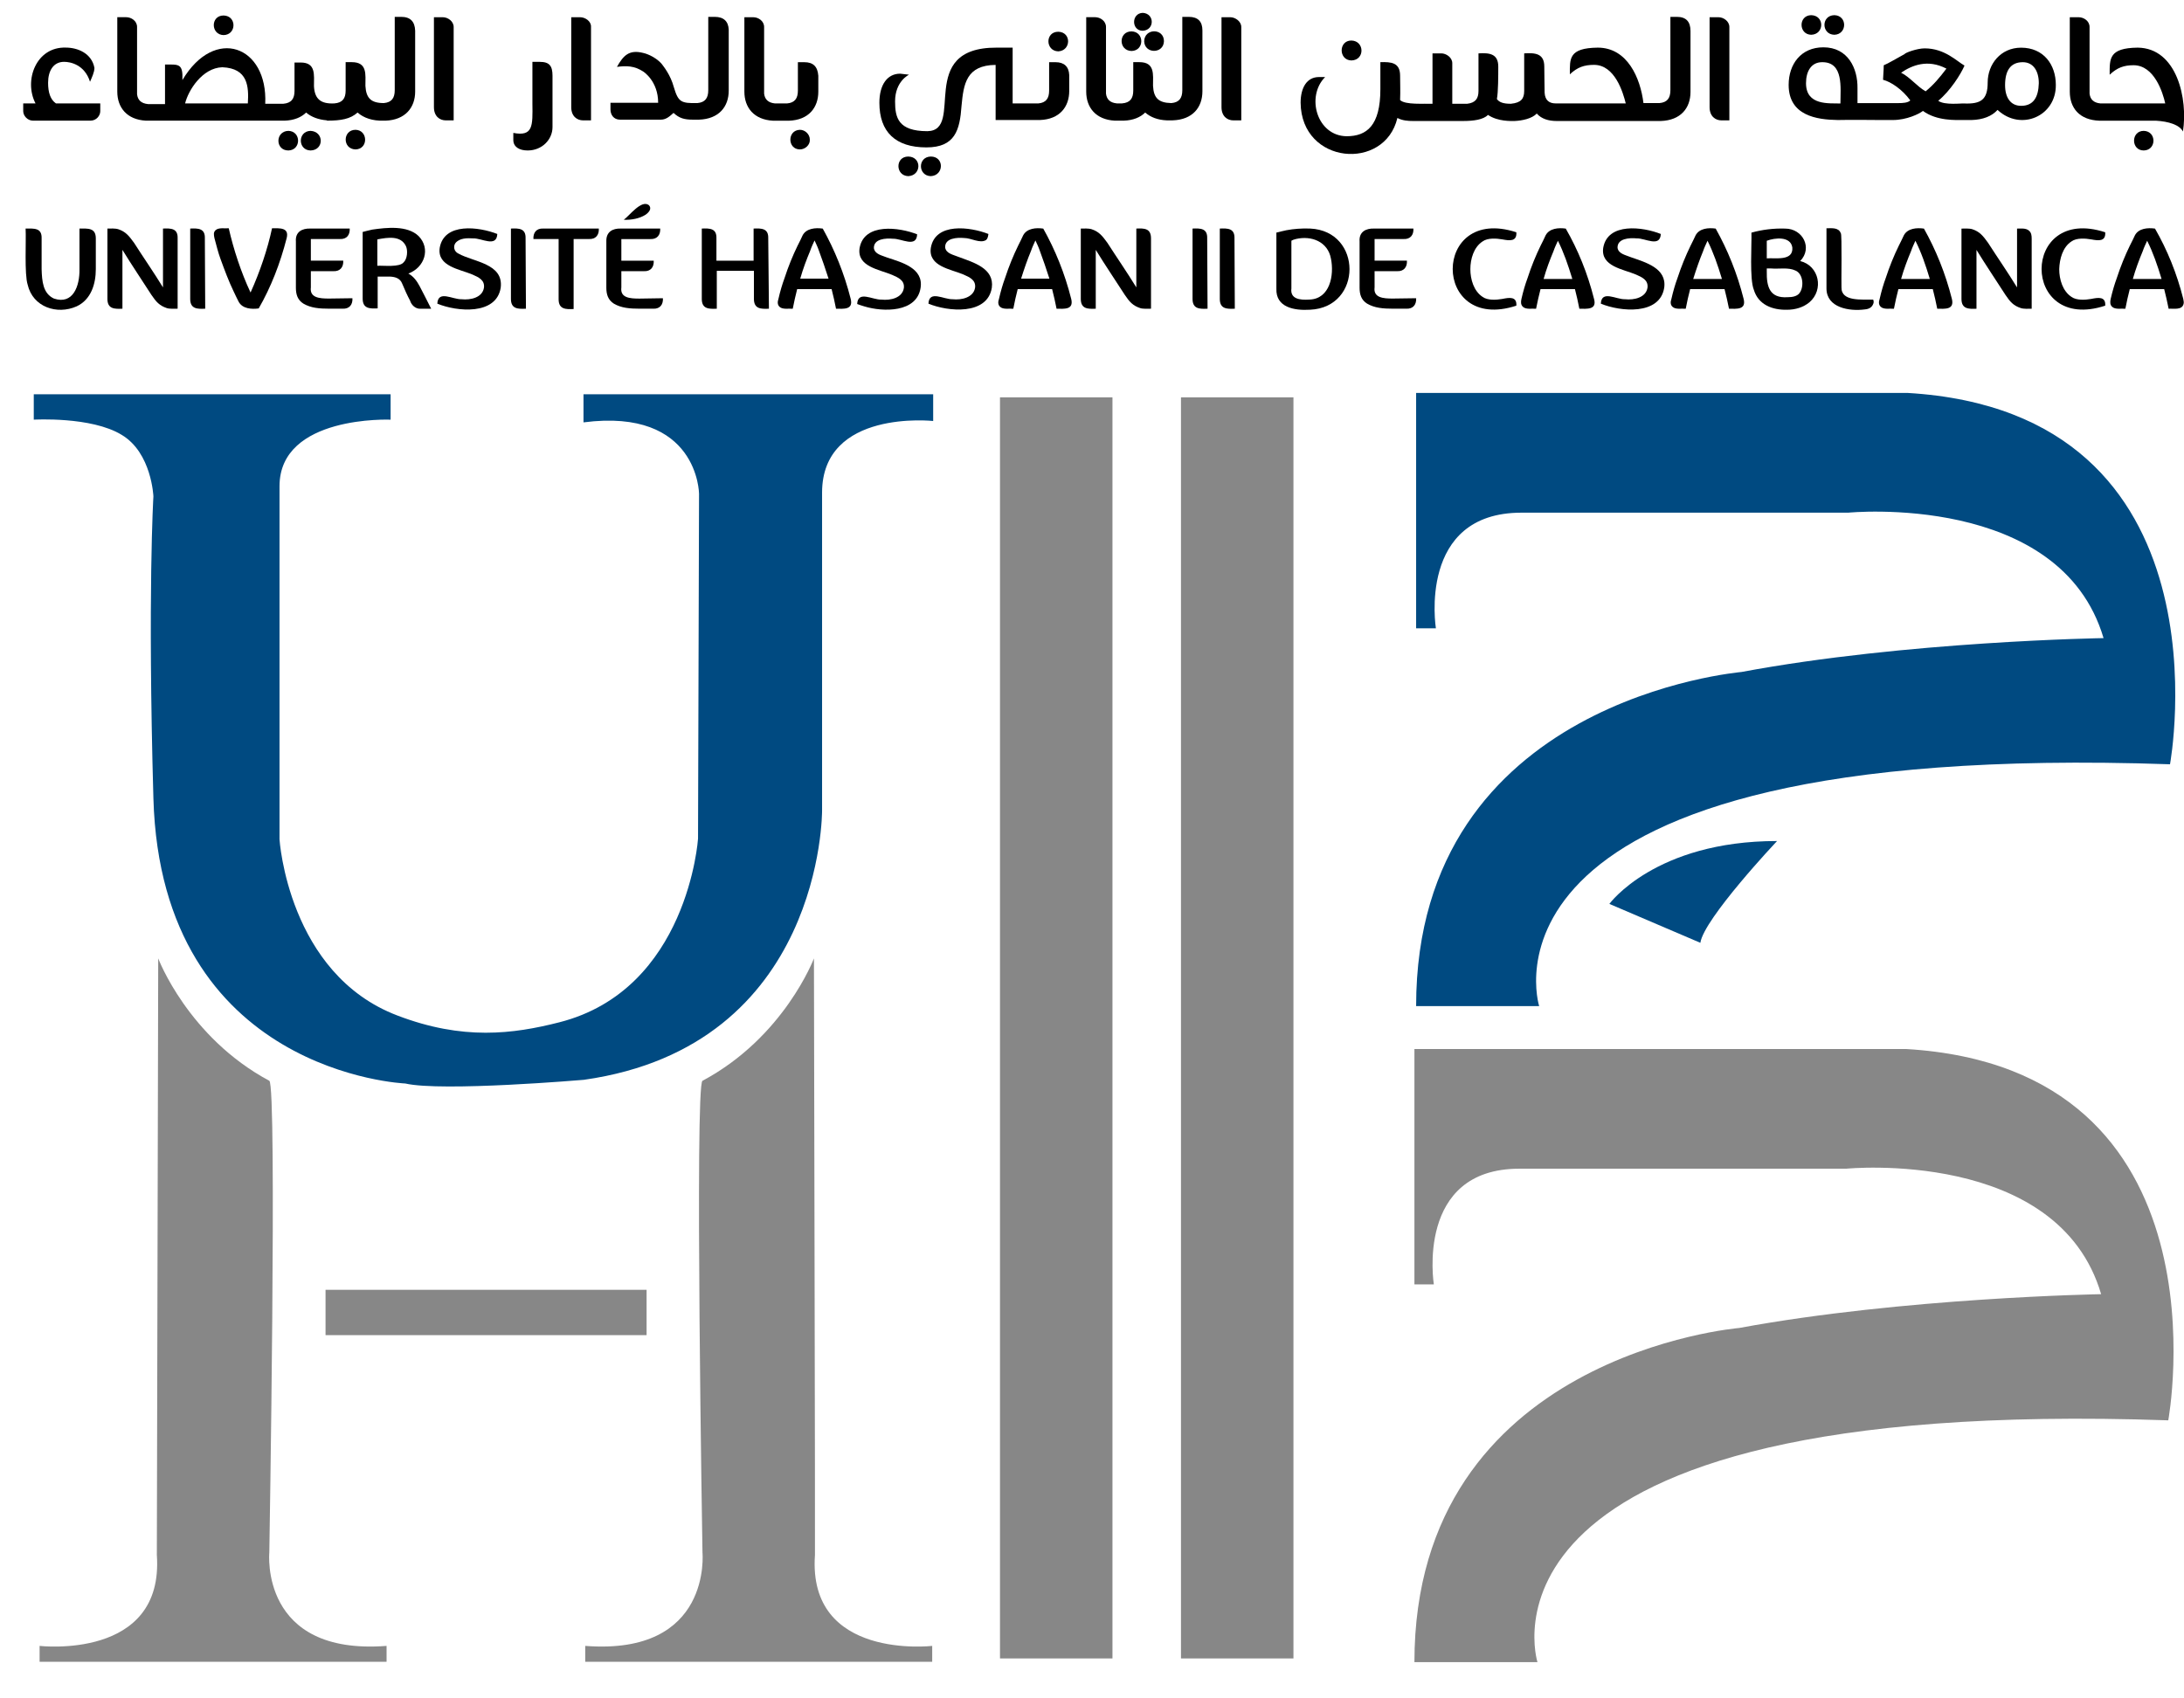 <svg width="54" height="42" viewBox="0 0 54 42" fill="none" xmlns="http://www.w3.org/2000/svg">
<path d="M39.792 22.353C39.792 22.353 40.921 20.798 43.938 20.798C43.938 20.798 42.126 22.721 42.042 23.315" fill="#004A81"/>
<path d="M35.014 24.88H38.056C38.056 24.88 35.975 18.289 53.654 18.9C53.654 18.9 55.264 10.194 47.165 9.717H35.014V15.538H35.503C35.503 15.538 35.039 12.678 37.618 12.678H45.699C45.699 12.678 50.941 12.159 52.011 15.78C52.011 15.78 47.132 15.856 43.062 16.617C43.053 16.625 35.014 17.269 35.014 24.88Z" fill="#004A81"/>
<path d="M0.835 10.378V9.75H9.658V10.378C9.658 10.378 6.911 10.261 6.911 12.025V20.756C6.911 20.756 7.121 24.085 9.826 25.113C11.444 25.732 12.683 25.573 13.829 25.281C17.014 24.47 17.259 20.74 17.259 20.74L17.284 12.209C17.284 12.209 17.267 10.077 14.427 10.445V9.75H23.073V10.411C23.073 10.411 20.326 10.11 20.326 12.184V20.045C20.326 20.045 20.36 25.866 14.436 26.703C14.436 26.703 10.93 27.003 10.02 26.794C10.02 26.794 3.987 26.552 3.793 19.744C3.649 14.651 3.793 12.276 3.793 12.276C3.793 12.276 3.751 11.197 3.009 10.754C2.259 10.294 0.835 10.378 0.835 10.378Z" fill="#004A81"/>
<path d="M3.912 23.7C3.912 23.7 4.645 25.648 6.659 26.727C6.853 26.828 6.659 38.394 6.659 38.394C6.659 38.394 6.415 40.944 9.558 40.702V41.095H0.979V40.702C0.979 40.702 4.064 41.062 3.878 38.452C3.878 38.452 3.912 24.294 3.912 23.7Z" fill="#878787"/>
<path d="M20.125 23.7C20.125 23.7 19.391 25.648 17.369 26.727C17.175 26.828 17.369 38.394 17.369 38.394C17.369 38.394 17.613 40.944 14.47 40.702V41.095H23.049V40.702C23.049 40.702 19.964 41.062 20.15 38.452C20.158 38.452 20.125 24.294 20.125 23.7Z" fill="#878787"/>
<path d="M8.049 33.017H15.987V31.896H8.049V33.017Z" fill="#878787"/>
<path d="M24.725 41.012H27.506V9.826H24.725V41.012Z" fill="#878787"/>
<path d="M29.2 41.012H31.981V9.826H29.2V41.012Z" fill="#878787"/>
<path d="M34.972 41.103H38.014C38.014 41.103 35.932 34.513 53.611 35.124C53.611 35.124 55.221 26.418 47.123 25.941H34.972V31.762H35.452C35.452 31.762 34.989 28.901 37.567 28.901H45.648C45.648 28.901 50.89 28.383 51.951 32.004C51.951 32.004 47.072 32.088 43.002 32.84C43.011 32.84 34.972 33.493 34.972 41.103Z" fill="#878787"/>
<path d="M1.189 2.047C1.189 1.746 1.324 1.529 1.585 1.529C1.737 1.529 2.091 1.595 2.226 2.022C2.268 1.922 2.335 1.788 2.335 1.679C2.268 1.319 1.922 1.177 1.628 1.177C0.894 1.152 0.583 1.989 0.878 2.557H0.574V2.75C0.574 2.858 0.675 2.984 0.819 2.984H2.234C2.386 2.984 2.479 2.858 2.479 2.75V2.557H1.383C1.248 2.465 1.189 2.29 1.189 2.047Z" fill="black"/>
<path d="M5.529 0.868C5.85 0.86 5.858 0.392 5.529 0.383C5.201 0.383 5.209 0.86 5.529 0.868Z" fill="black"/>
<path d="M7.678 3.236C7.358 3.245 7.358 3.713 7.678 3.721C8.015 3.713 8.015 3.253 7.678 3.236Z" fill="black"/>
<path d="M7.13 3.236C6.802 3.245 6.802 3.721 7.13 3.721C7.45 3.713 7.45 3.245 7.13 3.236Z" fill="black"/>
<path d="M8.791 3.21C8.47 3.21 8.462 3.687 8.791 3.695C9.111 3.687 9.102 3.218 8.791 3.21Z" fill="black"/>
<path d="M6.128 2.557H4.577C4.653 2.24 4.999 1.679 5.496 1.663C6.136 1.688 6.153 2.148 6.128 2.557ZM9.92 0.417H9.76V2.231C9.76 2.424 9.684 2.532 9.49 2.549C9.17 2.549 9.052 2.424 9.035 2.123C9.035 1.838 9.086 1.537 8.698 1.537H8.546V2.24C8.546 2.432 8.47 2.541 8.268 2.557C7.94 2.574 7.779 2.457 7.763 2.131C7.763 1.847 7.813 1.546 7.434 1.546H7.282V2.248C7.282 2.44 7.206 2.549 7.004 2.566H6.558C6.625 1.136 5.31 0.634 4.51 1.98C4.527 1.562 4.417 1.596 4.08 1.596V2.574H3.659C3.49 2.557 3.406 2.474 3.389 2.332V0.667C3.389 0.517 3.246 0.425 3.119 0.425H2.9V2.265C2.9 2.658 3.136 2.959 3.608 2.984H7.038C7.274 2.976 7.451 2.9 7.569 2.783C7.695 2.892 7.872 2.959 8.083 2.976V2.984C8.437 2.984 8.664 2.942 8.841 2.783C8.993 2.917 9.212 2.992 9.482 2.984H9.532C10.021 2.967 10.265 2.658 10.265 2.265V0.759C10.257 0.534 10.147 0.417 9.92 0.417Z" fill="black"/>
<path d="M10.948 0.426H10.729V2.65C10.729 2.876 10.872 2.977 11.023 2.977H11.217V0.668C11.217 0.526 11.074 0.426 10.948 0.426Z" fill="black"/>
<path d="M13.349 1.53H13.164V2.559C13.172 3.119 13.181 3.379 12.692 3.287V3.462C12.692 3.629 12.835 3.721 13.046 3.721C13.408 3.721 13.661 3.445 13.661 3.144V1.873C13.661 1.631 13.585 1.53 13.349 1.53Z" fill="black"/>
<path d="M14.344 0.426H14.124V2.65C14.124 2.876 14.268 2.977 14.419 2.977H14.613V0.668C14.622 0.526 14.47 0.426 14.344 0.426Z" fill="black"/>
<path d="M17.672 0.417H17.512V2.231C17.512 2.424 17.436 2.532 17.243 2.549C16.838 2.557 16.771 2.524 16.661 2.156C16.577 1.847 16.408 1.646 16.366 1.587C16.189 1.378 15.92 1.311 15.911 1.311C15.557 1.219 15.414 1.37 15.254 1.654C15.49 1.621 15.684 1.629 15.894 1.763C15.911 1.771 16.273 2.005 16.273 2.541H15.094V2.708C15.094 2.833 15.17 2.959 15.33 2.959H16.341C16.476 2.959 16.568 2.867 16.653 2.792C16.796 2.925 16.922 2.959 17.133 2.959H17.285C17.773 2.942 18.018 2.641 18.018 2.24V0.734C18.009 0.534 17.9 0.417 17.672 0.417Z" fill="black"/>
<path d="M19.888 1.538H19.728V2.241C19.728 2.433 19.652 2.542 19.458 2.558H19.163C18.995 2.542 18.91 2.458 18.893 2.316V0.668C18.893 0.518 18.75 0.426 18.624 0.426H18.405V2.266C18.405 2.659 18.641 2.96 19.113 2.985H19.509C19.997 2.968 20.233 2.659 20.233 2.266V1.873C20.216 1.647 20.107 1.538 19.888 1.538Z" fill="black"/>
<path d="M19.779 3.21C19.459 3.218 19.467 3.695 19.779 3.695C19.905 3.695 20.032 3.586 20.023 3.452C20.023 3.319 19.905 3.21 19.779 3.21Z" fill="black"/>
<path d="M23.014 3.871C22.685 3.879 22.694 4.347 23.014 4.356C23.343 4.339 23.351 3.871 23.014 3.871Z" fill="black"/>
<path d="M22.458 3.871C22.129 3.871 22.137 4.347 22.458 4.356C22.786 4.339 22.795 3.879 22.458 3.871Z" fill="black"/>
<path d="M26.166 1.27C26.486 1.253 26.494 0.793 26.166 0.785C25.837 0.785 25.846 1.261 26.166 1.27Z" fill="black"/>
<path d="M26.1 1.538H25.94V2.24C25.94 2.433 25.864 2.541 25.67 2.558H25.038V1.178H24.642C22.636 1.17 23.867 3.227 22.931 3.244C22.207 3.244 22.131 2.909 22.131 2.508C22.131 2.006 22.476 1.847 22.476 1.847L22.257 1.822C21.937 1.822 21.743 2.098 21.743 2.541C21.743 3.261 22.139 3.645 22.906 3.645C23.614 3.645 23.732 3.219 23.774 2.617C23.825 2.073 23.892 1.613 24.617 1.605V2.968H25.712C26.201 2.951 26.437 2.642 26.437 2.249V1.856C26.428 1.647 26.31 1.538 26.1 1.538Z" fill="black"/>
<path d="M28.256 0.761C28.551 0.744 28.551 0.335 28.256 0.318C27.969 0.326 27.969 0.761 28.256 0.761Z" fill="black"/>
<path d="M28.29 1.019C28.299 1.337 28.77 1.337 28.779 1.019C28.779 0.693 28.299 0.693 28.29 1.019Z" fill="black"/>
<path d="M27.978 1.261C28.299 1.253 28.299 0.785 27.978 0.776C27.65 0.776 27.65 1.253 27.978 1.261Z" fill="black"/>
<path d="M29.393 0.417H29.233V2.231C29.233 2.424 29.157 2.532 28.964 2.549H28.955C28.635 2.541 28.525 2.415 28.509 2.123C28.509 1.838 28.559 1.537 28.172 1.537H28.02V2.24C28.02 2.432 27.944 2.541 27.742 2.557H27.615C27.447 2.541 27.363 2.457 27.346 2.315V0.667C27.346 0.517 27.202 0.425 27.076 0.425H26.857V2.265C26.857 2.658 27.093 2.959 27.565 2.984H27.784C28.02 2.976 28.197 2.9 28.315 2.783C28.45 2.9 28.627 2.967 28.846 2.976H28.997C29.486 2.959 29.73 2.658 29.73 2.256V0.751C29.73 0.534 29.621 0.417 29.393 0.417Z" fill="black"/>
<path d="M30.421 0.426H30.202V2.65C30.202 2.876 30.345 2.977 30.497 2.977H30.691V0.668C30.691 0.526 30.539 0.426 30.421 0.426Z" fill="black"/>
<path d="M33.413 1.495C33.751 1.487 33.742 1.01 33.413 1.002C33.093 1.002 33.093 1.487 33.413 1.495Z" fill="black"/>
<path d="M41.461 0.417H41.301V2.231C41.301 2.424 41.225 2.532 41.031 2.549H40.635C40.559 1.93 40.239 1.178 39.506 1.178C38.781 1.186 38.815 1.454 38.815 1.838C39 1.663 39.169 1.604 39.413 1.604C39.927 1.604 40.129 2.281 40.197 2.557H38.461C38.309 2.557 38.2 2.482 38.191 2.29C38.191 2.022 38.183 1.997 38.183 1.646C38.183 1.32 37.955 1.303 37.686 1.32V2.248C37.686 2.44 37.61 2.541 37.357 2.566C37.172 2.566 37.071 2.532 37.011 2.449C37.045 2.281 37.045 1.863 37.045 1.646C37.045 1.328 36.826 1.303 36.556 1.32V2.248C36.556 2.44 36.481 2.541 36.278 2.566H35.908V1.562C35.908 1.42 35.756 1.32 35.638 1.32H35.419V2.566C35.217 2.557 34.745 2.599 34.618 2.474C34.627 2.24 34.618 2.072 34.618 1.872C34.618 1.546 34.399 1.529 34.13 1.537V2.206C34.13 3.109 33.792 3.369 33.295 3.369C32.562 3.36 32.284 2.39 32.764 1.905H32.613C32.309 1.905 32.158 2.173 32.158 2.541C32.175 4.071 34.239 4.238 34.551 2.917C34.677 2.984 34.821 2.992 34.93 2.992H36.177C36.438 2.992 36.674 2.959 36.792 2.842C37.037 3.009 37.365 2.992 37.45 2.992C37.635 2.984 37.879 2.934 37.997 2.808C38.115 2.942 38.292 2.992 38.486 2.992H41.065C41.553 2.976 41.798 2.675 41.798 2.273V0.768C41.798 0.534 41.688 0.417 41.461 0.417Z" fill="black"/>
<path d="M42.49 0.426H42.27V2.65C42.27 2.876 42.414 2.977 42.565 2.977H42.759V0.668C42.759 0.526 42.616 0.426 42.49 0.426Z" fill="black"/>
<path d="M45.354 0.86C45.674 0.851 45.682 0.383 45.354 0.375C45.025 0.383 45.033 0.851 45.354 0.86Z" fill="black"/>
<path d="M44.781 0.86C45.11 0.851 45.118 0.383 44.781 0.375C44.461 0.383 44.469 0.851 44.781 0.86Z" fill="black"/>
<path d="M49.972 2.617C49.71 2.617 49.576 2.408 49.576 2.107C49.576 1.747 49.71 1.538 50.014 1.538C50.275 1.538 50.41 1.756 50.41 2.057C50.401 2.408 50.275 2.617 49.972 2.617ZM47.612 2.258C47.401 2.141 47.224 1.906 47.005 1.798C47.275 1.614 47.663 1.455 48.126 1.697C47.949 1.931 47.806 2.099 47.612 2.258ZM45.505 2.559C45.227 2.55 44.654 2.617 44.654 2.057C44.654 1.756 44.789 1.538 45.05 1.538C45.59 1.53 45.505 2.174 45.505 2.559ZM49.972 1.179C49.466 1.179 49.146 1.589 49.146 2.04C49.146 2.467 48.977 2.575 48.564 2.559C48.522 2.55 48.076 2.609 47.924 2.492C48.219 2.249 48.48 1.839 48.573 1.622C48.379 1.513 48.084 1.196 47.587 1.196C47.401 1.196 47.106 1.304 47.09 1.338C46.904 1.438 46.685 1.572 46.576 1.614C46.576 1.731 46.559 1.906 46.559 1.973C46.753 2.023 47.031 2.207 47.233 2.483C47.174 2.542 47.056 2.55 46.93 2.55H45.927V2.182C45.935 1.689 45.691 1.17 45.084 1.17C44.528 1.17 44.225 1.589 44.225 2.099C44.225 2.86 44.916 2.96 45.438 2.968C45.699 2.96 46.449 2.968 46.424 2.968H46.803C47.14 2.968 47.452 2.818 47.545 2.743C47.89 2.994 48.354 2.968 48.547 2.968H48.75C49.028 2.96 49.247 2.876 49.39 2.718C49.963 3.253 50.84 2.876 50.831 2.099C50.831 1.597 50.528 1.179 49.972 1.179Z" fill="black"/>
<path d="M52.853 1.178C52.137 1.187 52.162 1.454 52.162 1.848C52.348 1.672 52.516 1.613 52.752 1.613C53.266 1.613 53.477 2.291 53.536 2.558H51.935C51.766 2.542 51.682 2.458 51.665 2.316V0.668C51.665 0.518 51.522 0.426 51.395 0.426H51.176V2.266C51.176 2.667 51.412 2.968 51.909 2.985H53.308C53.612 3.002 53.89 3.085 53.974 3.252C54.1 2.458 53.831 1.187 52.853 1.178Z" fill="black"/>
<path d="M53.005 3.236C52.685 3.236 52.685 3.721 53.005 3.721C53.325 3.713 53.325 3.245 53.005 3.236Z" fill="black"/>
<path d="M2.369 6.656C2.369 7.024 2.251 7.408 1.897 7.575C1.409 7.793 0.81 7.592 0.684 7.04C0.6 6.781 0.65 5.928 0.633 5.652C0.836 5.652 1.038 5.627 1.029 5.895V6.656C1.038 6.957 1.063 7.258 1.333 7.383C1.805 7.542 1.973 7.074 1.965 6.656V5.652C2.167 5.652 2.369 5.627 2.369 5.895" fill="black"/>
<path d="M4.392 7.634C4.316 7.634 4.19 7.643 4.122 7.618C3.946 7.559 3.861 7.467 3.743 7.291C3.507 6.923 3.263 6.564 3.027 6.179V7.634C2.833 7.643 2.656 7.643 2.656 7.392V5.652C2.732 5.652 2.85 5.644 2.926 5.669C3.103 5.728 3.187 5.828 3.314 6.004C3.549 6.372 3.794 6.723 4.03 7.107V5.652C4.224 5.644 4.401 5.644 4.392 5.895" fill="black"/>
<path d="M5.074 7.634C4.88 7.643 4.703 7.643 4.703 7.392V5.652C4.897 5.644 5.074 5.644 5.065 5.895" fill="black"/>
<path d="M6.195 7.234C6.422 6.732 6.616 6.164 6.726 5.645C6.911 5.645 7.155 5.62 7.088 5.888C6.928 6.515 6.7 7.1 6.397 7.627C6.22 7.652 5.993 7.636 5.9 7.46C5.866 7.393 5.824 7.309 5.774 7.201C5.656 6.958 5.554 6.682 5.453 6.406C5.394 6.247 5.352 6.072 5.302 5.888C5.285 5.804 5.276 5.746 5.327 5.695C5.403 5.62 5.563 5.654 5.656 5.645C5.774 6.164 5.959 6.732 6.195 7.234Z" fill="black"/>
<path d="M8.714 7.375C8.723 7.534 8.639 7.642 8.47 7.634H8.15C7.897 7.634 7.686 7.617 7.501 7.508C7.358 7.417 7.316 7.283 7.316 7.115V5.97C7.299 5.736 7.467 5.644 7.678 5.652H8.647C8.655 5.811 8.571 5.92 8.403 5.911H7.686V6.446H8.487C8.495 6.605 8.411 6.714 8.243 6.706H7.686V7.107C7.653 7.366 7.905 7.383 8.133 7.383" fill="black"/>
<path d="M9.33 6.572C9.49 6.564 9.877 6.614 9.978 6.489C10.071 6.405 10.088 6.196 10.037 6.087C9.911 5.82 9.591 5.87 9.33 5.92V6.572ZM10.374 7.074C10.467 7.25 10.568 7.451 10.661 7.635H10.4C10.273 7.643 10.172 7.543 10.139 7.434C10.071 7.308 10.004 7.158 9.945 7.016C9.894 6.882 9.776 6.848 9.65 6.84H9.338V7.626C9.144 7.635 8.967 7.635 8.967 7.384V5.736C9.043 5.719 9.119 5.694 9.203 5.678C9.557 5.627 10.071 5.569 10.349 5.837C10.653 6.146 10.501 6.614 10.097 6.765C10.223 6.832 10.307 6.949 10.374 7.074Z" fill="black"/>
<path d="M12.38 7.116C12.271 7.801 11.293 7.709 10.813 7.509C10.83 7.166 11.192 7.408 11.411 7.4C11.639 7.425 11.934 7.358 11.967 7.107C11.984 6.923 11.833 6.856 11.681 6.789C11.369 6.656 10.805 6.589 10.872 6.129C10.982 5.493 11.85 5.61 12.296 5.786C12.279 6.129 11.909 5.886 11.698 5.895C11.546 5.886 11.361 5.886 11.26 6.012C11.201 6.095 11.226 6.221 11.335 6.271C11.706 6.48 12.456 6.513 12.38 7.116Z" fill="black"/>
<path d="M13.004 7.634C12.81 7.643 12.633 7.643 12.633 7.392V5.652C12.827 5.644 13.004 5.644 12.995 5.895" fill="black"/>
<path d="M14.806 5.652C14.815 5.811 14.731 5.919 14.562 5.911H14.183V7.642C13.989 7.651 13.812 7.651 13.812 7.4V5.911H13.189C13.18 5.752 13.264 5.643 13.433 5.652" fill="black"/>
<path d="M16.046 5.075C16.122 5.159 16.046 5.251 15.962 5.31C15.818 5.402 15.616 5.443 15.422 5.435C15.557 5.343 15.861 4.925 16.046 5.075ZM16.391 7.375C16.4 7.534 16.316 7.643 16.147 7.634H15.827C15.574 7.634 15.363 7.618 15.178 7.509C15.035 7.417 14.992 7.283 14.992 7.116V5.97C14.984 5.736 15.144 5.644 15.355 5.652H16.324C16.332 5.811 16.248 5.92 16.079 5.912H15.363V6.447H16.164C16.172 6.606 16.088 6.715 15.919 6.706H15.363V7.108C15.33 7.367 15.574 7.384 15.81 7.384" fill="black"/>
<path d="M19.012 7.634C18.818 7.643 18.641 7.643 18.641 7.392V6.698H17.723V7.634C17.529 7.643 17.352 7.643 17.352 7.392V5.652C17.546 5.644 17.723 5.644 17.714 5.895V6.447H18.633V5.652C18.827 5.644 19.004 5.644 18.995 5.895" fill="black"/>
<path d="M20.486 6.891C20.41 6.648 20.326 6.414 20.25 6.205C20.216 6.104 20.174 6.021 20.14 5.946C20.107 6.021 20.064 6.104 20.031 6.205C19.947 6.405 19.854 6.648 19.786 6.891H20.486ZM21.034 7.392C21.101 7.668 20.857 7.635 20.671 7.635C20.637 7.468 20.604 7.309 20.562 7.15H19.71C19.668 7.309 19.635 7.468 19.601 7.635C19.5 7.626 19.348 7.66 19.272 7.585C19.222 7.535 19.222 7.468 19.247 7.392C19.289 7.208 19.34 7.033 19.399 6.874C19.491 6.589 19.601 6.322 19.719 6.079C19.77 5.979 19.812 5.895 19.845 5.82C19.938 5.644 20.166 5.628 20.343 5.653C20.637 6.18 20.873 6.757 21.034 7.392Z" fill="black"/>
<path d="M22.762 7.117C22.669 7.735 21.835 7.719 21.371 7.577C21.304 7.56 21.245 7.535 21.194 7.518C21.211 7.175 21.573 7.418 21.793 7.409C22.02 7.434 22.315 7.367 22.349 7.117C22.366 6.933 22.214 6.866 22.062 6.799C21.75 6.665 21.186 6.598 21.253 6.138C21.363 5.502 22.239 5.62 22.677 5.795C22.661 6.138 22.29 5.896 22.079 5.904C21.902 5.887 21.599 5.904 21.607 6.138C21.633 6.289 21.801 6.314 21.944 6.372C22.298 6.489 22.837 6.631 22.762 7.117Z" fill="black"/>
<path d="M24.523 7.116C24.413 7.801 23.436 7.709 22.956 7.509C22.972 7.166 23.335 7.408 23.554 7.4C23.773 7.425 24.076 7.358 24.11 7.107C24.127 6.923 23.975 6.856 23.823 6.789C23.512 6.656 22.947 6.589 23.015 6.129C23.124 5.493 23.992 5.61 24.439 5.786C24.43 5.861 24.413 5.911 24.38 5.936C24.228 6.028 24.017 5.886 23.84 5.886C23.663 5.87 23.36 5.886 23.369 6.12C23.394 6.271 23.562 6.296 23.706 6.355C24.059 6.488 24.59 6.631 24.523 7.116Z" fill="black"/>
<path d="M25.947 6.891C25.871 6.648 25.787 6.414 25.711 6.205C25.677 6.104 25.635 6.021 25.601 5.946C25.568 6.021 25.526 6.104 25.492 6.205C25.408 6.405 25.323 6.648 25.247 6.891H25.947ZM26.486 7.392C26.554 7.668 26.309 7.635 26.124 7.635C26.09 7.468 26.056 7.309 26.014 7.15H25.163C25.121 7.309 25.087 7.468 25.054 7.635C24.953 7.626 24.801 7.66 24.725 7.585C24.674 7.535 24.674 7.468 24.7 7.392C24.742 7.208 24.792 7.033 24.851 6.874C24.944 6.589 25.054 6.322 25.172 6.079C25.222 5.979 25.264 5.895 25.298 5.82C25.391 5.644 25.618 5.628 25.795 5.653C26.09 6.18 26.326 6.757 26.486 7.392Z" fill="black"/>
<path d="M28.459 7.634C28.383 7.634 28.256 7.643 28.189 7.618C28.012 7.559 27.928 7.467 27.81 7.291C27.574 6.923 27.329 6.564 27.093 6.179V7.634C26.9 7.643 26.723 7.643 26.723 7.392V5.652C26.799 5.652 26.916 5.644 26.992 5.669C27.169 5.728 27.253 5.828 27.38 6.004C27.616 6.372 27.86 6.723 28.096 7.107V5.652C28.29 5.644 28.459 5.644 28.459 5.895" fill="black"/>
<path d="M29.857 7.634C29.663 7.643 29.486 7.643 29.486 7.392V5.652C29.68 5.644 29.857 5.644 29.848 5.895" fill="black"/>
<path d="M30.531 7.634C30.337 7.643 30.16 7.643 30.16 7.392V5.652C30.354 5.644 30.531 5.644 30.523 5.895" fill="black"/>
<path d="M32.377 7.408C32.883 7.392 32.992 6.806 32.908 6.396C32.832 5.978 32.428 5.819 32.04 5.911C31.998 5.92 31.956 5.936 31.93 5.953V7.132C31.897 7.392 32.133 7.425 32.377 7.408ZM32.394 5.652C33.691 5.711 33.691 7.601 32.394 7.659C31.998 7.684 31.543 7.601 31.559 7.141V5.752C31.635 5.736 31.711 5.711 31.804 5.694C31.981 5.66 32.191 5.644 32.394 5.652Z" fill="black"/>
<path d="M35.015 7.375C35.023 7.534 34.939 7.642 34.77 7.634H34.45C34.197 7.634 33.987 7.617 33.801 7.508C33.658 7.417 33.616 7.283 33.616 7.115V5.97C33.599 5.736 33.768 5.644 33.978 5.652H34.947C34.956 5.811 34.871 5.92 34.703 5.911H33.987V6.446H34.787C34.796 6.605 34.711 6.714 34.543 6.706H33.987V7.107C33.953 7.366 34.206 7.383 34.433 7.383" fill="black"/>
<path d="M36.355 6.656C36.355 6.907 36.439 7.199 36.658 7.342C36.784 7.434 37.003 7.417 37.147 7.392C37.315 7.358 37.509 7.325 37.492 7.559C35.394 8.245 35.394 5.059 37.492 5.744C37.509 5.978 37.324 5.953 37.147 5.92C37.003 5.895 36.784 5.878 36.658 5.97C36.439 6.112 36.355 6.405 36.355 6.656Z" fill="black"/>
<path d="M38.874 6.891C38.772 6.556 38.663 6.238 38.52 5.954C38.486 6.029 38.444 6.113 38.41 6.213C38.326 6.414 38.233 6.656 38.166 6.899H38.874V6.891ZM39.413 7.392C39.489 7.668 39.236 7.635 39.05 7.635C39.017 7.468 38.983 7.309 38.941 7.15H38.09C38.048 7.309 38.014 7.468 37.98 7.635C37.879 7.626 37.727 7.66 37.652 7.585C37.601 7.535 37.601 7.468 37.618 7.392C37.66 7.208 37.711 7.033 37.77 6.874C37.862 6.589 37.972 6.322 38.09 6.079C38.14 5.979 38.183 5.895 38.216 5.82C38.309 5.644 38.536 5.628 38.714 5.653C39.017 6.18 39.253 6.757 39.413 7.392Z" fill="black"/>
<path d="M41.148 7.116C41.039 7.801 40.061 7.709 39.581 7.509C39.598 7.166 39.96 7.408 40.179 7.4C40.407 7.425 40.702 7.358 40.736 7.107C40.752 6.923 40.601 6.856 40.449 6.789C40.137 6.656 39.573 6.589 39.64 6.129C39.75 5.493 40.626 5.61 41.064 5.786C41.047 6.129 40.676 5.886 40.466 5.895C40.289 5.878 39.986 5.895 39.994 6.129C40.019 6.279 40.188 6.304 40.331 6.363C40.685 6.488 41.216 6.631 41.148 7.116Z" fill="black"/>
<path d="M42.573 6.891C42.472 6.556 42.362 6.238 42.219 5.954C42.185 6.029 42.143 6.113 42.109 6.213C42.025 6.414 41.941 6.656 41.865 6.899H42.573V6.891ZM43.112 7.392C43.18 7.668 42.935 7.635 42.75 7.635C42.716 7.468 42.682 7.309 42.64 7.15H41.789C41.747 7.309 41.713 7.468 41.68 7.635C41.578 7.626 41.427 7.66 41.351 7.585C41.3 7.535 41.3 7.468 41.326 7.392C41.368 7.208 41.418 7.033 41.477 6.874C41.57 6.589 41.68 6.322 41.798 6.079C41.848 5.979 41.89 5.895 41.924 5.82C42.017 5.644 42.244 5.628 42.421 5.653C42.716 6.18 42.952 6.757 43.112 7.392Z" fill="black"/>
<path d="M44.19 7.35C44.325 7.35 44.418 7.325 44.477 7.267C44.611 7.125 44.595 6.773 44.392 6.69C44.215 6.606 43.988 6.656 43.794 6.639H43.684V6.706C43.676 7.099 43.76 7.375 44.19 7.35ZM44.316 6.121C44.274 5.837 43.887 5.878 43.684 5.954V6.389C43.895 6.372 44.342 6.464 44.316 6.121ZM44.139 5.653C44.578 5.653 44.822 6.138 44.51 6.455C44.982 6.573 45.1 7.166 44.738 7.476C44.586 7.601 44.392 7.66 44.182 7.66C43.819 7.668 43.474 7.534 43.364 7.166C43.255 6.899 43.314 6.054 43.305 5.753C43.575 5.678 43.853 5.644 44.139 5.653Z" fill="black"/>
<path d="M46.315 7.518C46.281 7.602 46.214 7.643 46.104 7.652C45.725 7.702 45.16 7.61 45.16 7.133V5.645C45.287 5.645 45.464 5.62 45.514 5.77C45.548 5.753 45.523 7.066 45.531 7.108C45.523 7.468 46.053 7.401 46.315 7.409C46.331 7.451 46.331 7.485 46.315 7.518Z" fill="black"/>
<path d="M47.713 6.891C47.612 6.556 47.503 6.238 47.359 5.954C47.326 6.029 47.284 6.113 47.25 6.213C47.166 6.414 47.073 6.656 47.005 6.899H47.713V6.891ZM48.261 7.392C48.328 7.668 48.084 7.635 47.899 7.635C47.865 7.468 47.831 7.309 47.789 7.15H46.938C46.896 7.309 46.862 7.468 46.828 7.635C46.727 7.626 46.576 7.66 46.5 7.585C46.449 7.535 46.449 7.468 46.475 7.392C46.517 7.208 46.567 7.033 46.626 6.874C46.719 6.589 46.828 6.322 46.947 6.079C46.997 5.979 47.039 5.895 47.073 5.82C47.166 5.644 47.393 5.628 47.57 5.653C47.865 6.18 48.101 6.757 48.261 7.392Z" fill="black"/>
<path d="M50.234 7.635C50.158 7.635 50.032 7.643 49.964 7.618C49.787 7.56 49.703 7.468 49.585 7.292C49.349 6.924 49.105 6.564 48.869 6.18V7.635C48.675 7.643 48.498 7.643 48.498 7.392V5.653C48.574 5.653 48.692 5.644 48.768 5.669C48.945 5.728 49.029 5.828 49.155 6.004C49.391 6.372 49.636 6.723 49.872 7.108V5.653C49.964 5.653 50.091 5.636 50.166 5.703C50.225 5.753 50.234 5.82 50.234 5.904" fill="black"/>
<path d="M50.915 6.656C50.915 6.907 50.999 7.199 51.218 7.342C51.344 7.434 51.563 7.417 51.707 7.392C51.875 7.358 52.069 7.325 52.052 7.559C49.954 8.245 49.954 5.059 52.052 5.744C52.069 5.978 51.884 5.953 51.707 5.92C51.563 5.895 51.344 5.878 51.218 5.97C50.999 6.112 50.923 6.405 50.915 6.656Z" fill="black"/>
<path d="M53.443 6.891C53.342 6.556 53.232 6.238 53.089 5.954C53.055 6.029 53.013 6.113 52.979 6.213C52.895 6.414 52.803 6.656 52.735 6.899H53.443V6.891ZM53.982 7.392C53.991 7.443 53.999 7.476 53.991 7.509C53.957 7.677 53.746 7.626 53.62 7.635C53.586 7.468 53.552 7.309 53.51 7.15H52.659C52.617 7.309 52.583 7.468 52.55 7.635C52.449 7.626 52.297 7.66 52.221 7.585C52.17 7.535 52.17 7.468 52.187 7.392C52.23 7.208 52.28 7.033 52.339 6.874C52.432 6.589 52.541 6.322 52.659 6.079C52.71 5.979 52.752 5.895 52.786 5.82C52.878 5.644 53.106 5.628 53.283 5.653C53.586 6.18 53.822 6.757 53.982 7.392Z" fill="black"/>
</svg>
